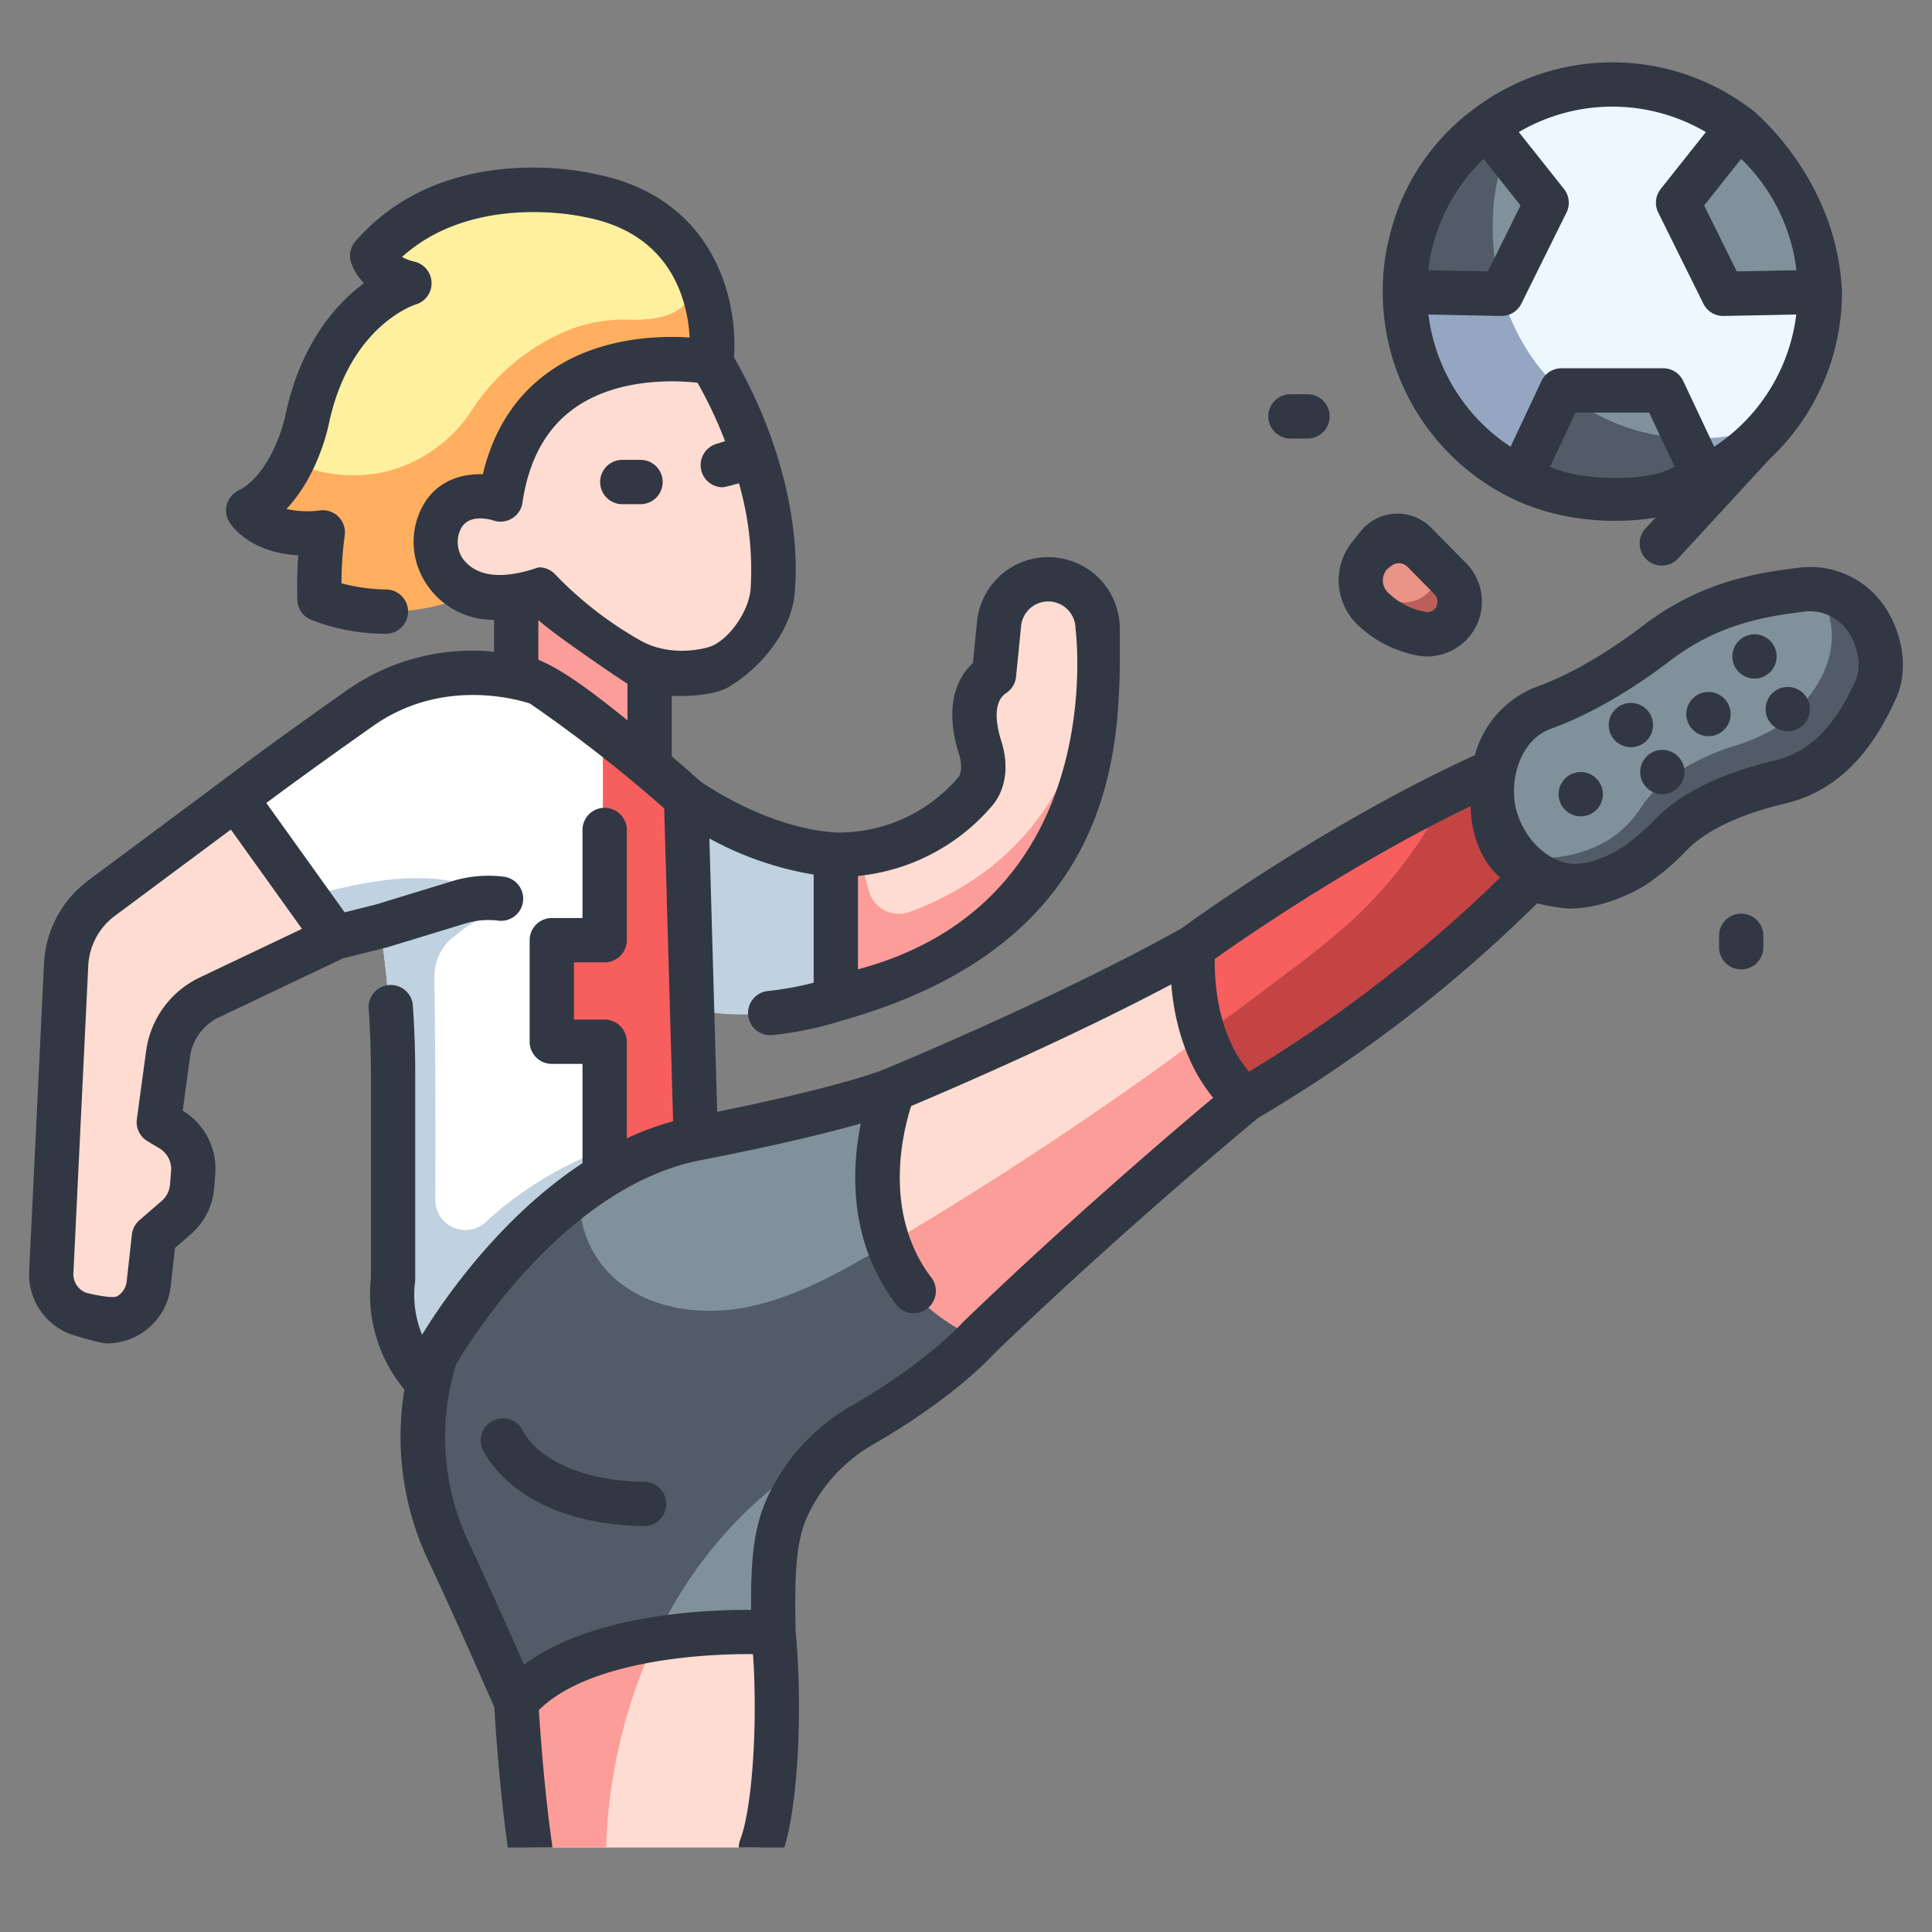 <svg xmlns="http://www.w3.org/2000/svg" version="1.1" xmlns:xlink="http://www.w3.org/1999/xlink" width="512"
  height="512" x="0" y="0" viewBox="0 0 340 340" style="enable-background:new 0 0 512 512" xml:space="preserve"
  className="">
  <rect x="0" y="0" width="340" height="340" fill="#808080" stroke="none"/>
  <g>
    <path fill="#fff09f"
      d="M124.857 63.761s3.09-24.72-21.437-29.355c0 0-23.948-5.794-38.24 10.622 0 0 .966 3.476 6.566 4.828 0 0-13.712 4.056-17.961 23.755a33.269 33.269 0 0 1-2.632 7.568s-2.84 6.814-6.527 8.658c0 0 2.748 4.011 12.791 2.852a64.832 64.832 0 0 0-.778 12.1s16.594 7.519 35.193-5.3z"
      opacity="1" data-original="#fff09f"></path>
    <path fill="#ffaf5f"
      d="M124.857 63.761A31.777 31.777 0 0 0 122 47.6c.344 4.152-.719 8.912-11.192 8.658a26.974 26.974 0 0 0-10.889 1.88A37.119 37.119 0 0 0 83.1 72.1a25.46 25.46 0 0 1-15.483 10.968 26 26 0 0 1-16.466-1.89c-1.619 3.292-4.107 6.812-7.8 8.656 0 0 3.09 5.021 13.133 3.862a72.308 72.308 0 0 0-.579 11.781s17.386 7.723 35.927-5.987z"
      opacity="1" data-original="#ffaf5f"></path>
    <path fill="#c0d1e0" d="M115.951 136.79s16.979 12.865 30.826 13.6v25.478s-15.041 5.169-26.352 1.108z" opacity="1"
      data-original="#c0d1e0"></path>
    <path fill="#ffdcd2"
      d="M146.777 150.393a33.123 33.123 0 0 0 24.51-10.515c1.871-1.995 1.72-5.21.9-7.833-1.207-3.858-2.175-10.008 2.434-13.085l.884-9.059a8.747 8.747 0 0 1 8.654-7.956 8.749 8.749 0 0 1 8.7 8.773c0 1.666.021 3.472.011 5.388 0 0 .808 42.785-45.818 59.765z"
      opacity="1" data-original="#ffdcd2"></path>
    <path fill="#fc9d9a" d="M90.532 102.315v22.456l23.476 15.719v-28.376L93.912 95.783z" opacity="1"
      data-original="#fc9d9a"></path>
    <path fill="#ffdcd2"
      d="M124.857 63.761S92.218 57.388 87.776 87.9c0 0-7.953-2.651-10.695 3.907a9.4 9.4 0 0 0 .741 8.567c2.088 3.326 6.713 6.893 16.714 3.363a71.612 71.612 0 0 0 15.829 12.311 18.363 18.363 0 0 0 12.55 2.3 16.812 16.812 0 0 0 3.551-1.078c4.729-2.035 8.761-8.131 9.2-13.259.99-11.594-2.766-26.841-10.809-40.25z"
      opacity="1" data-original="#ffdcd2"></path>
    <path fill="#ffffff"
      d="m122.222 203.564-.157-5.507c-1.61-6.7-1.529-29.956-1.608-51.053a13.958 13.958 0 0 0-5.033-10.676l-9.325-7.759a245.99 245.99 0 0 0-9.675-7.092 12.929 12.929 0 0 0-4.329-1.943c-5.262-1.279-17.587-2.985-28.952 5.012-14.954 10.524-21.969 15.943-21.969 15.943l17.539 24.489 8.123-2.031a161.722 161.722 0 0 1 2.031 25.847v34.065c0 1.406-.734 2.723-.692 4.129.505 16.808 9.692 19.794 9.692 19.794v-3.563z"
      opacity="1" data-original="#ffffff" className=""></path>
    <path fill="#c0d1e0"
      d="M122.065 198.057c-17.873 2.884-29.527 10.442-36.589 17.018a5.3 5.3 0 0 1-8.879-3.943c.1-15.046-.053-31.215-.15-39.255a8.706 8.706 0 0 1 3.649-7.2 20.357 20.357 0 0 1 7.967-4.279 1.148 1.148 0 0 0-.034-2.22l-.036-.009c-11.615-6.865-26.428-2.227-34.357-.283l5.077 7.087 8.123-2.031s.538 2.989 1.06 7.876c.058.544.116 1.116.173 1.706l.019.195c.418 4.372.779 9.922.779 16.07v34.065c0 1.406-.792 2.726-.692 4.129a29.732 29.732 0 0 0 9.692 19.794v-3.563l44.355-39.655z"
      opacity="1" data-original="#c0d1e0"></path>
    <path fill="#ffdcd2"
      d="m41.174 140.49-23.58 17.544a15.6 15.6 0 0 0-6.27 11.764l-2.61 54.08a6.56 6.56 0 0 0 4.519 6.824l3.21 1.056c4.5 1.658 8.012-1.415 8.541-6.184l1.12-8.022 4.01-4.047a7.055 7.055 0 0 0 2.8-5v-2.052a7.358 7.358 0 0 0-3.638-7.275l-2.425-1.12 1.492-12.592a15.132 15.132 0 0 1 7.742-10.913l22.22-10.143z"
      opacity="1" data-original="#ffdcd2"></path>
    <path fill="#ea9387"
      d="m239.505 99.514 3.657-4.257a3.836 3.836 0 0 1 5.737-.095l7.459 8.11a3.84 3.84 0 0 1 .22 4.936l-1.659 2.164a3.85 3.85 0 0 1-3.523 1.475 17 17 0 0 1-12.169-7.693 3.832 3.832 0 0 1 .278-4.64z"
      opacity="1" data-original="#ea9387"></path>
    <path fill="#ecf7ff"
      d="M320.264 51.385a36.515 36.515 0 0 1-20.317 32.734s-20.3 3.609-22.272 3.278a36.518 36.518 0 1 1 42.589-36.012z"
      opacity="1" data-original="#ecf7ff"></path>
    <path fill="#80919b"
      d="m299.944 84.112-7.25-15.406H274.8l-7.251 15.406a36.328 36.328 0 0 0 10.126 3.288c1.975.327 22.269-3.288 22.269-3.288zM247.234 51.367l17.007.342 3.971-8.015 3.971-8.016-10.577-13.322a36.45 36.45 0 0 0-14.372 29.011zM305.891 22.356l-10.576 13.322 3.971 8.016 3.97 8.015 17.007-.342a36.447 36.447 0 0 0-14.372-29.011z"
      opacity="1" data-original="#80919b"></path>
    <path fill="#f75e5e"
      d="M115.24 135.949a257.782 257.782 0 0 0-9.141-7.38v36.5c0 1.609-1.329.226-6.652 1.068a3.37 3.37 0 0 0-2.844 3.31l-.046 11.053c-.008 1.942 2.316 3.773 7.832 5.467a2.418 2.418 0 0 1 1.71 2.306v25.235l5.208-.182 10.915-9.759-1.607-56.421a15.23 15.23 0 0 0-5.375-11.197z"
      opacity="1" data-original="#f75e5e"></path>
    <path fill="#94a6c1"
      d="M311.81 74.744a37.5 37.5 0 0 1-37.01-6.038c-5.109-4.375-8.482-10.432-10.563-17a44.635 44.635 0 0 1-1.526-12.241 34.984 34.984 0 0 1 7.574-22.026 36.518 36.518 0 0 0 7.39 69.961c1.975.331 22.272-3.28 22.272-3.28a36.656 36.656 0 0 0 11.863-9.376z"
      opacity="1" data-original="#94a6c1"></path>
    <path fill="#c44444" d="M122.065 198.057a78.446 78.446 0 0 0-15.966 4.287v11.161l5.208-.182 10.915-9.759z"
      opacity="1" data-original="#c44444"></path>
    <path fill="#f75e5e"
      d="M209.664 166.7s30.38-22.339 59.867-33.955l4.754 14.153s-20.167 24.713-56.206 45.86c0-.001-14.372-5.508-8.415-26.058z"
      opacity="1" data-original="#f75e5e"></path>
    <path fill="#c44444"
      d="m275.19 147.935-5.659-15.191c-4.894 1.928-9.81 4.155-14.61 6.522a79.352 79.352 0 0 1-16.057 21.851 136.171 136.171 0 0 1-11.375 9.354q-8.8 6.691-17.737 13.2a18.577 18.577 0 0 0 9.145 9.83c36.039-21.143 56.293-45.566 56.293-45.566z"
      opacity="1" data-original="#c44444"></path>
    <path fill="#ffdcd2"
      d="M156.945 191.718s30.38-12.51 52.719-25.019c0 0-2.6 16.527 8.415 26.058 0 0-23.059 19.059-47.185 42.291 0 0-18.164-.013-21.1-20.1s7.151-23.23 7.151-23.23z"
      opacity="1" data-original="#ffdcd2"></path>
    <path fill="#fc9d9a"
      d="M151.614 221.662c5.642 13.481 20.223 13.839 20.223 13.839 24.126-23.232 47.06-42 47.06-42a25.529 25.529 0 0 1-7.29-11.195 638.831 638.831 0 0 1-58.075 38.258q-.955.553-1.918 1.098z"
      opacity="1" data-original="#fc9d9a"></path>
    <path fill="#80919b"
      d="M77.5 238.363s8.8-17.375 24.616-28.852a52.164 52.164 0 0 1 20.111-9.156c27.575-5.361 34.723-8.637 34.723-8.637s-13.016 30.073 13.949 43.33c0 0-5.214 7.522-19.324 15.675a32.194 32.194 0 0 0-13.4 14.64c-2.532 5.665-2.535 12.73-2.353 21.966 0 0-32.23-3.339-44.15 10.957 0 0-7.709-16.509-12.23-26.019a44.09 44.09 0 0 1-1.942-33.904z"
      opacity="1" data-original="#80919b"></path>
    <path fill="#525c68"
      d="M131.279 230.061c-7.958 1.526-16.82.331-22.967-4.949a18.4 18.4 0 0 1-6.2-15.6c-15.988 11.512-25.734 28.968-25.734 28.968a46.784 46.784 0 0 0 2.233 34.55c4.522 9.51 11.921 26.508 11.921 26.508 5.514-6.614 15.617-9.717 24.884-11.147a75.643 75.643 0 0 1 18.444-24.75 128.878 128.878 0 0 1 17.71-12.918c14.111-8.151 20.267-15.222 20.267-15.222-8.977-4.157-13.753-10.084-16.095-16.238-.739.43-1.468.878-2.21 1.305-7.023 4.043-14.294 7.966-22.253 9.493z"
      opacity="1" data-original="#525c68"></path>
    <path fill="#80919b"
      d="M271.357 124.557c-6.869 2.423-10.114 10.539-8.876 17.718a24.044 24.044 0 0 0 2.678 7.439c5.184 9.5 16.257 6.324 22.077 2.716a39.186 39.186 0 0 0 6.486-5.514c2.382-2.491 7.844-6.622 19.2-9.294 9.584-2.255 14.165-10.384 16.851-16.229 1.777-3.867.726-9.067-1.711-12.556a11.981 11.981 0 0 0-11.3-5.07c-6.162.785-15.722 1.923-25.442 9.346-8.763 6.687-15.877 10.003-19.963 11.444z"
      opacity="1" data-original="#80919b"></path>
    <path fill="#fc9d9a"
      d="m152.9 156.786-1.762-6.621a25.409 25.409 0 0 1-4.363.228v25.478c43.235-12.132 45.985-41.359 46.089-59.974-2.807 27.849-19.273 39.6-32.736 44.565a5.494 5.494 0 0 1-7.228-3.676z"
      opacity="1" data-original="#fc9d9a"></path>
    <path fill="#bc5f5a"
      d="m256.358 103.272-2.886-3.137a10.078 10.078 0 0 1-1.435 3.332 6.087 6.087 0 0 1-6.059 2.428 13.786 13.786 0 0 1-7.389-3.729 3.758 3.758 0 0 0 .638 1.988 17 17 0 0 0 12.169 7.693 3.85 3.85 0 0 0 3.523-1.475l1.659-2.164a3.84 3.84 0 0 0-.22-4.936z"
      opacity="1" data-original="#bc5f5a"></path>
    <path fill="#525c68"
      d="M262.715 39.468a36.036 36.036 0 0 1 2.306-12.81l-3.415-4.3a36.45 36.45 0 0 0-14.372 29.011l17.007.342a44.635 44.635 0 0 1-1.526-12.243zM296.649 77.112a36.306 36.306 0 0 1-21.849-8.406l-7.251 15.406a36.516 36.516 0 0 0 32.391 0z"
      opacity="1" data-original="#525c68"></path>
    <path fill="#ffdcd2"
      d="M91.671 299.538s.962 14.085 2.653 25.592H133.6c2.4-6.1 3.618-22.895 2.22-37.8a44.643 44.643 0 0 0-18.618-2.5s-17.378 4.22-25.531 14.708z"
      opacity="1" data-original="#ffdcd2"></path>
    <path fill="#fc9d9a"
      d="M90.532 299.538s.774 14.085 2.468 25.592h13.668a93.129 93.129 0 0 1 10.532-40.287c-8.522.697-18.514 4.204-26.668 14.695z"
      opacity="1" data-original="#fc9d9a"></path>
    <path fill="#525c68"
      d="M329.772 121.393c1.777-3.867.726-9.067-1.711-12.556a12.056 12.056 0 0 0-8.145-5.04c2.292 3.595 5.653 12.036-4.309 21.87 0 0-2.512 3.207-11.047 5.83 0 0-10.8 3.14-15.655 10.438a18.883 18.883 0 0 1-5.655 5.757c-3.635 2.25-9.448 4.321-17.625 2.813 5.356 8.527 15.96 5.429 21.611 1.925a39.186 39.186 0 0 0 6.486-5.514c2.382-2.491 7.844-6.622 19.2-9.294 9.583-2.255 14.164-10.384 16.85-16.229z"
      opacity="1" data-original="#525c68"></path>
    <g fill="#313844">
      <path
        d="M249.556 115.377a9.329 9.329 0 0 0 1.628.144 9.639 9.639 0 0 0 6.841-16.4l-6.158-6.253a8.318 8.318 0 0 0-12.417.636l-1.483 1.851a10.836 10.836 0 0 0 .785 14.435 20.7 20.7 0 0 0 10.804 5.587zm-5.505-15.145.726-.607a2.171 2.171 0 0 1 2.94.142l4.676 4.748a1.918 1.918 0 0 1 .32 2.349 1.786 1.786 0 0 1-1.788.838 12.766 12.766 0 0 1-6.744-3.5 2.978 2.978 0 0 1-.13-3.97zM259.379 19.172a39.149 39.149 0 0 0-14.77 22.128 38.492 38.492 0 0 0-1.272 10.06v.019A40.416 40.416 0 0 0 265.7 87.527c12.524 6.26 25.663 3.543 25.663 3.543l-1.687 1.83a3.9 3.9 0 1 0 5.735 5.28l15.874-17.238c.017-.019.028-.041.044-.059a40.3 40.3 0 0 0 12.832-29.5v-.019c-.876-20.215-15.9-32.106-15.9-32.106-.044-.034-.093-.054-.139-.086a40.312 40.312 0 0 0-48.739 0zm-7.873 27.271v-.024a32.561 32.561 0 0 1 9.573-18.456l6.51 8.2-5.746 11.6-10.482-.21c.047-.372.089-.743.145-1.11zm-.125 8.906 12.781.257h.079a3.9 3.9 0 0 0 3.493-2.167l7.941-16.031a3.9 3.9 0 0 0-.44-4.154l-7.948-10.012a32.508 32.508 0 0 1 32.923 0l-7.948 10.012a3.9 3.9 0 0 0-.44 4.154l7.942 16.03a3.9 3.9 0 0 0 3.492 2.168h.079l12.782-.257a32.65 32.65 0 0 1-14.45 23.271l-5.447-11.573a3.9 3.9 0 0 0-3.526-2.239H274.8a3.9 3.9 0 0 0-3.527 2.239L265.83 78.62a32.646 32.646 0 0 1-14.449-23.271zm64.608-8.93v.024c.056.367.1.738.141 1.109l-10.482.21-5.746-11.6 6.511-8.2a32.573 32.573 0 0 1 9.576 18.457zM272.8 82.108l4.473-9.5h12.947l4.473 9.5c-5.293 3.205-18.018 2.118-21.893 0zM227.1 69.376a3.9 3.9 0 0 0 0 7.8h3a3.9 3.9 0 1 0 0-7.8zM310.321 164.682a3.9 3.9 0 1 0-7.8 0v2.018a3.9 3.9 0 1 0 7.8 0zM113.538 260.778c-17.168-.292-21.268-8.467-21.487-8.932a3.9 3.9 0 0 0-7.173 3.051c.226.542 5.787 13.289 28.528 13.675h.068a3.9 3.9 0 0 0 .064-7.794zM109.513 88.728h3.207a3.9 3.9 0 0 0 0-7.8h-3.207a3.9 3.9 0 0 0 0 7.8z"
        fill="#313844" opacity="1" data-original="#313844" className=""></path>
      <circle cx="278.183" cy="139.764" r="3.898" fill="#313844" opacity="1" data-original="#313844" className="">
      </circle>
      <circle cx="287.009" cy="127.599" r="3.898" fill="#313844" opacity="1" data-original="#313844" className="">
      </circle>
      <circle cx="292.544" cy="135.866" r="3.898" fill="#313844" opacity="1" data-original="#313844" className="">
      </circle>
      <circle cx="300.662" cy="125.667" r="3.898" fill="#313844" opacity="1" data-original="#313844" className="">
      </circle>
      <circle cx="308.761" cy="115.522" r="3.898" fill="#313844" opacity="1" data-original="#313844" className="">
      </circle>
      <circle cx="314.615" cy="124.792" r="3.898" fill="#313844" opacity="1" data-original="#313844" className="">
      </circle>
      <path
        d="m316.578 99.9-.229.029c-6.229.792-16.653 2.117-27.086 10.085-8.9 6.8-15.655 9.725-18.889 10.866a17.874 17.874 0 0 0-10.822 12.02c-25.579 11.672-49.1 28.626-51.678 30.508-21.854 12.212-51.8 24.582-52.1 24.706-.018.007-.032.019-.05.026s-.044.014-.065.024c-.068.03-6.656 2.875-29.449 7.489l-1.371-48.1a57.746 57.746 0 0 0 18.354 6.357v19.032a55.485 55.485 0 0 1-8.083 1.461 3.9 3.9 0 0 0 .392 7.776c.133 0 .266-.007.4-.02a61.871 61.871 0 0 0 12.362-2.575c49.063-13.826 48.9-48.758 48.808-67.532l-.006-1.477a12.595 12.595 0 0 0-25.128-1.18l-.722 7.286c-3.768 3.511-4.64 9.14-2.432 16.1.531 1.673.474 3.279-.142 4a27.544 27.544 0 0 1-21.283 9.727h-.062c-11.69-.623-22.67-8.045-24.1-9.047-.57-.522-2.312-2.1-4.977-4.361v-10.65c.623.054 6.941.29 10.1-1.595 5.515-3.29 10.968-9.79 11.542-16.509 1.078-12.622-2.918-28.023-10.695-41.455.743-10.142-3.43-28.245-24.623-32.3-2.073-.482-26.667-5.725-41.991 11.875a3.9 3.9 0 0 0-.815 3.6 9.41 9.41 0 0 0 2.323 3.766c-4.912 3.65-11.1 10.548-13.789 23.036-.56 2.867-3.151 10.878-8.345 13.475a3.9 3.9 0 0 0-1.577 5.528c.385.626 3.586 5.382 12.132 5.855a82.297 82.297 0 0 0-.155 7.858 3.9 3.9 0 0 0 2.313 3.45 36.413 36.413 0 0 0 13.189 2.5h.059a3.9 3.9 0 0 0 .058-7.8 32.183 32.183 0 0 1-7.853-1.08 66.235 66.235 0 0 1 .562-8.375 3.9 3.9 0 0 0-4.3-4.465 16.464 16.464 0 0 1-5.956-.249c5.7-5.973 7.436-14.756 7.509-15.142 3.664-16.99 14.817-20.7 15.256-20.839a3.9 3.9 0 0 0-.191-7.527 8.678 8.678 0 0 1-2.226-.838c12.7-11.459 31.871-7.082 32.068-7.035.064.016.128.029.193.042 15.292 2.889 18.009 14.871 18.357 21.17-5.858-.371-16.268.031-24.755 6.048-5.865 4.158-9.77 10.206-11.639 18.013-4.029-.111-8.86 1.3-11.174 6.839a13.256 13.256 0 0 0 1.036 12.141 14 14 0 0 0 12.114 6.643v5.62a38.307 38.307 0 0 0-25.734 6.661c-14.7 10.342-21.66 15.7-22.087 16.029L15.58 154.908a19.426 19.426 0 0 0-7.836 14.7l-2.61 54.081a11.24 11.24 0 0 0 7.375 11.137s5.013 1.59 6.327 1.59a11.306 11.306 0 0 0 11.205-10.049l.748-6.738 2.773-2.4a12 12 0 0 0 4.125-8.154l.19-2.374a11.991 11.991 0 0 0-5.724-11.248L33.441 186a9.031 9.031 0 0 1 5.083-6.957l21.825-10.382 7.745-1.935c.025-.007.047-.02.072-.027.04-.01.081-.015.121-.027l13.644-4.168a13.785 13.785 0 0 1 5.848-.471 3.9 3.9 0 0 0 1.053-7.724 21.655 21.655 0 0 0-9.179.74L66.1 159.192l-5.449 1.362-13.782-19.242c3.365-2.508 9.592-7.077 18.83-13.578 11.974-8.427 25.087-4.735 27.556-3.924a249.1 249.1 0 0 1 23.634 18.456l1.568 55.056a51.084 51.084 0 0 0-8.148 3.006v-17a3.9 3.9 0 0 0-3.9-3.9h-5.4v-10.07h5.4a3.9 3.9 0 0 0 3.9-3.9v-19.4a3.9 3.9 0 0 0-7.8 0v15.5h-5.4a3.9 3.9 0 0 0-3.9 3.9v17.866a3.9 3.9 0 0 0 3.9 3.9h5.4v17.471c-15.059 9.907-25.13 25.107-28.231 30.2a18.4 18.4 0 0 1-1.262-9.065 3.944 3.944 0 0 0 .056-.659v-36.377c0-3.811-.137-7.741-.406-11.682a3.9 3.9 0 1 0-7.777.531c.257 3.765.388 7.517.388 11.151v36.1a26.19 26.19 0 0 0 5.893 19.649A50.992 50.992 0 0 0 75.4 274.7c3.955 8.319 10.213 22.6 11.589 25.755.178 2.967.931 14.574 2.38 24.672h7.818a3.73 3.73 0 0 0-.026-.567c-1.313-8.939-2.073-19.6-2.329-23.609 8.4-8.377 27.581-9.961 37.687-9.848.908 13.753-.351 27.812-2.236 32.594a3.885 3.885 0 0 0-.264 1.43h8.012c2.381-7.737 3.277-24.126 1.993-38.008-.177-9.066-.124-15.378 2.016-20.169a28.14 28.14 0 0 1 11.793-12.85c13.554-7.832 20.1-14.756 21.118-15.883 22.522-21.679 44.23-39.638 46.515-41.52a251.247 251.247 0 0 0 49.045-37.722 34.243 34.243 0 0 0 5.584.926c6.228 0 11.715-3.045 13.508-4.156a42.812 42.812 0 0 0 7.249-6.134c1.9-1.989 6.677-5.7 17.274-8.193 11.1-2.611 16.445-11.749 19.5-18.395 2.579-5.613.825-12.289-2.057-16.416a15.817 15.817 0 0 0-14.991-6.707zm-165.591 54.25a35.608 35.608 0 0 0 23.568-12.294c2.455-2.857 3.059-7.026 1.659-11.436-.774-2.437-1.691-6.778.86-8.456a3.9 3.9 0 0 0 1.737-2.872l.884-8.925a4.8 4.8 0 0 1 9.576.431s6.415 48.01-38.284 59.987zm-97.844 9.31-17.967 8.547a16.8 16.8 0 0 0-9.459 12.943l-1.635 12a3.9 3.9 0 0 0 1.856 3.868l2.11 1.266a4.241 4.241 0 0 1 2.058 4l-.19 2.374a4.245 4.245 0 0 1-1.459 2.884l-3.926 3.4a3.9 3.9 0 0 0-1.321 2.516l-.917 8.254a3.473 3.473 0 0 1-1.634 2.585c-.92.568-5.457-.582-5.457-.582a3.479 3.479 0 0 1-2.283-3.446l2.611-54.08a11.661 11.661 0 0 1 4.7-8.825l20.4-15.175zm57.28-36.714c-3.8-2.978-10.58-8.61-15.681-10.627v-7c2.807 2.6 15.108 10.92 15.681 11.193zm2.206-14.07a65.587 65.587 0 0 1-14.891-11.552 3.9 3.9 0 0 0-2.891-1.283c-.433 0-9.414 3.884-13.411-1.537a5.2 5.2 0 0 1-.447-4.991c1.254-3 5.131-1.944 5.867-1.713a3.9 3.9 0 0 0 5.09-3.136c1.09-7.49 4.164-13.084 9.135-16.624 7.553-5.38 17.714-4.918 21.673-4.484a77.482 77.482 0 0 1 4.851 10.285l-1.579.493a3.9 3.9 0 0 0 1.159 7.619c.384 0 2.854-.7 2.854-.7a54.97 54.97 0 0 1 2.055 18.635c-.327 3.836-3.6 8.608-6.856 10.011-.859.365-7.073 2.132-12.609-1.023zm56.817 120.018c-.041.04-.07.087-.109.128s-.083.07-.119.111c-.059.067-6.023 6.753-19.285 14.415a35.886 35.886 0 0 0-15 16.425c-2.421 5.417-2.817 11.468-2.752 19.546-8.607-.067-28.219.878-39.963 9.634-2.557-5.8-6.8-15.345-9.769-21.6a43.5 43.5 0 0 1-2.2-31.231c1.75-3 18.836-31.239 43.04-35.945 13.962-2.714 22.815-4.923 28.2-6.463-1.612 7.938-2.243 20.811 6.3 31.968a3.9 3.9 0 0 0 6.189-4.739c-8.714-11.379-5.088-25.779-3.624-30.3 5.943-2.5 27.4-11.67 45.773-21.416.455 5.6 2.106 13.553 7.365 19.959-7.215 6.049-25.37 21.523-44.046 39.508zm50.369-44.1c-5.636-6.564-6.1-16.031-6.037-19.825 5.336-3.791 24.358-16.94 45.033-26.91.03 3.466 1.053 8.95 5.19 12.588a243.886 243.886 0 0 1-44.186 34.145zm106.727-68.826c-2.572 5.6-6.51 12.253-14.2 14.062-11.926 2.807-18.07 7.2-21.123 10.394a35.839 35.839 0 0 1-5.723 4.895c-3.034 1.882-7.5 3.913-11.21 2.341-5.488-2.324-7.3-7.815-7.651-9.845-.89-5.165 1.235-11.582 6.333-13.381 3.668-1.294 11.277-4.576 21.027-12.021 8.766-6.695 17.536-7.81 23.338-8.548l.231-.03a8.058 8.058 0 0 1 7.615 3.436c1.843 2.637 2.429 6.376 1.363 8.695z"
        fill="#313844" opacity="1" data-original="#313844" className=""></path>
    </g>
  </g>
</svg>